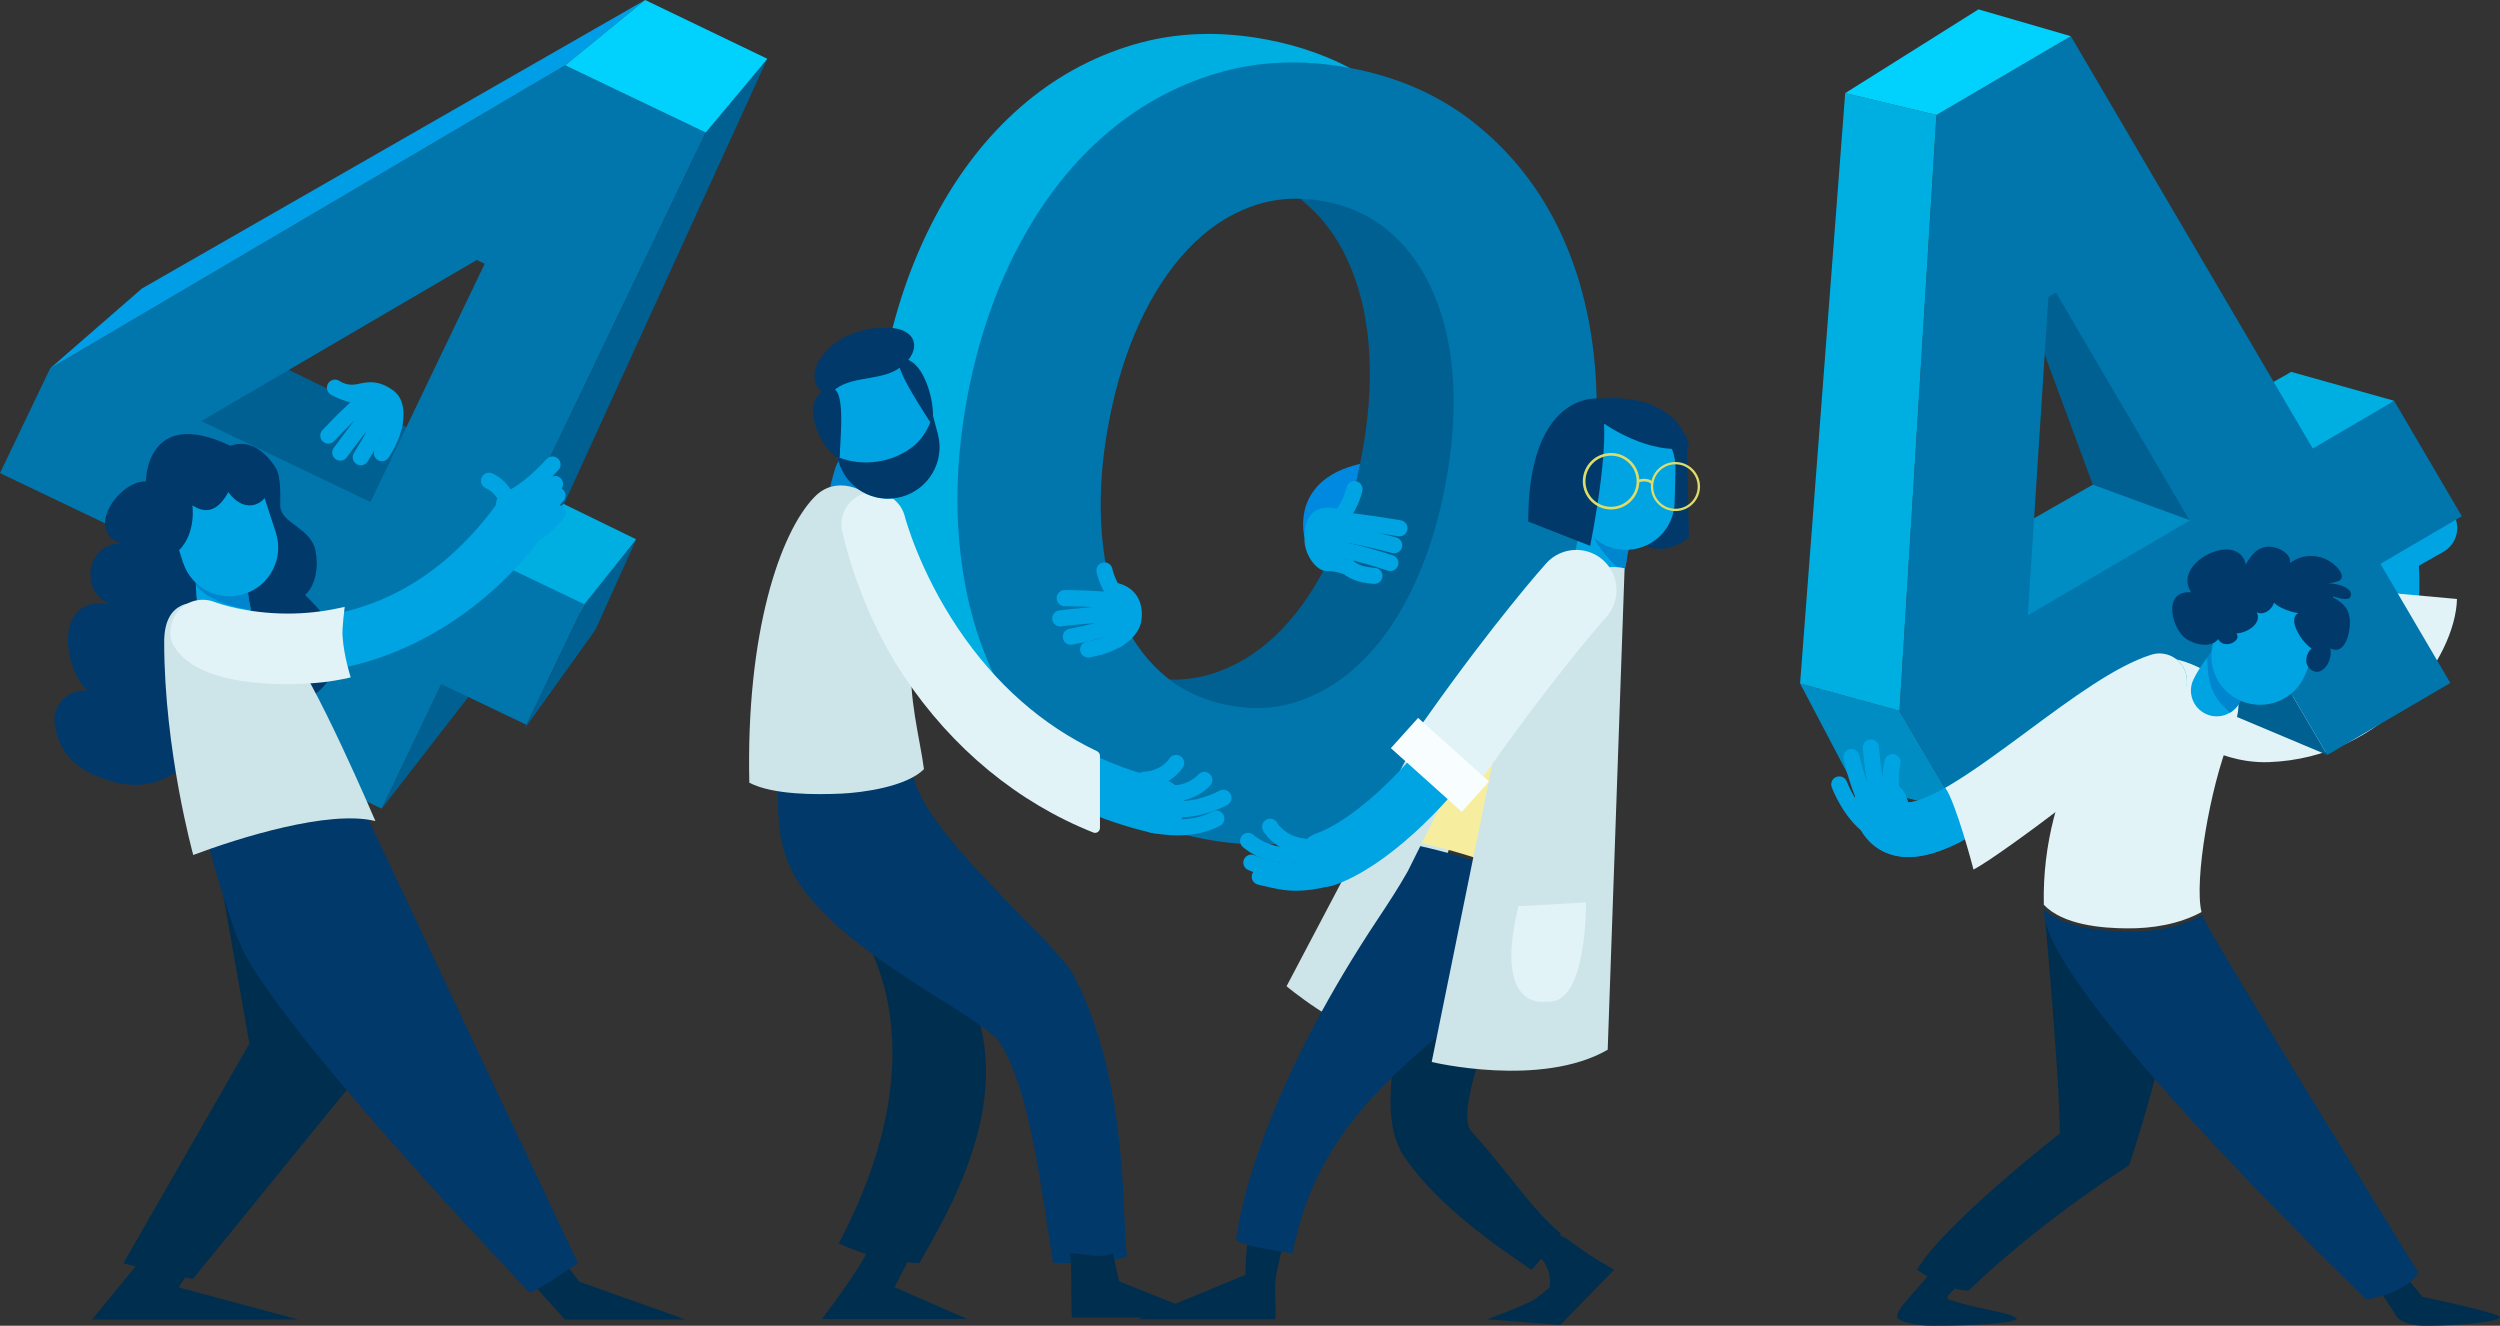 <svg width="809" height="429" viewBox="0 0 809 429" fill="none" xmlns="http://www.w3.org/2000/svg">
<rect x="0" y="0" width="809" height="429" fill="#333333" stroke="none"/>
<g clip-path="url(#clip0_980_1349)">
<path d="M625.257 411.131C619.465 418.654 612.653 424.232 614.135 426.755C614.135 426.755 617.217 429 625.744 429C640.341 429 654.707 427.889 652.344 426.408C649.077 424.371 639.623 423.607 630.587 420.505C628.362 419.741 635.476 415.413 633.529 414.695C629.521 413.237 626.37 411.964 625.257 411.131Z" fill="#002E4F"/>
<path d="M775.75 426.315C775.75 426.315 777.673 429 785.042 429C797.67 429 810.83 427.287 808.791 426.014C805.965 424.255 783.837 419.626 783.837 419.626L778.878 413.469L770.467 418.121L775.75 426.315Z" fill="#002E4F"/>
<path d="M735.735 240.378C726.675 240.378 719.817 238.573 719.261 238.411C714.534 237.114 711.753 232.254 713.051 227.532C714.325 222.81 719.191 220.032 723.918 221.305C724.219 221.398 744.169 226.49 755.8 216.514C763.586 209.824 766.552 197.256 764.605 179.109L763.98 173.322L781.914 163.161C786.177 160.754 791.599 162.235 794.009 166.494C796.418 170.753 794.935 176.146 790.672 178.576L782.748 183.067C783.999 204.431 778.809 220.217 767.27 230.031C757.515 238.341 745.374 240.378 735.735 240.378Z" fill="#00A4E2"/>
<path d="M766.436 191.237C766.088 204.13 762.682 213.435 756.171 219.013C743.404 229.962 721.531 224.383 721.16 224.291C715.97 222.902 710.641 225.957 709.228 231.119C707.814 236.304 710.873 241.651 716.063 243.063C716.689 243.225 724.219 246.974 734.159 246.627C771.881 245.285 794.657 212.764 795.075 193.83L766.436 191.237Z" fill="#E1F3F6"/>
<path d="M714.557 146.148C711.174 144.643 707.861 143 704.593 141.264C673.336 159.04 633.39 181.84 632.603 182.627C632.603 182.627 652.46 214.199 653.734 215.472C654.545 216.282 703.782 181.006 739.187 155.453C730.985 152.305 722.551 149.735 714.557 146.148Z" fill="#008DC4"/>
<path d="M715.067 145.222C723.246 148.833 731.865 151.449 740.184 154.713C759.693 140.639 774.754 129.691 774.754 129.691L741.435 120.34C741.435 120.34 725.401 129.436 705.636 140.663C708.718 142.283 711.869 143.811 715.067 145.222Z" fill="#00AFE2"/>
<path d="M657.604 103.767L677.229 156.842L715.576 170.892L667.011 82.24L657.604 103.767Z" fill="#006091"/>
<path d="M717.685 183.946H689.255L714.557 228.087L753.113 244.313L717.685 183.946Z" fill="#006091"/>
<path d="M753.113 244.313L730.498 205.751L633.715 262.437L614.692 230.008L626.648 37.197L670.139 11.735L748.409 145.129L774.754 129.714L796.65 167.049L770.305 182.465L792.92 221.004L753.113 244.313ZM665.319 94.693L662.863 96.128L656.213 199.107L708.579 168.438L665.319 94.693Z" fill="#0076AD"/>
<path d="M582.508 221.189L614.669 230.008L633.715 262.437L599.7 253.849L582.508 221.189Z" fill="#008DC4"/>
<path d="M582.508 221.189L614.669 230.008L626.625 37.196L597.105 30.137L582.508 221.189Z" fill="#00AFE2"/>
<path d="M597.105 30.137L626.624 37.197L670.116 11.712L640.226 3.032L597.105 30.137Z" fill="#00D2FD"/>
<path d="M661.821 298.013C661.821 298.013 666.548 348.958 666.548 366.805C666.548 366.805 629.405 395.715 620.322 410.853C624.238 413.815 631.954 417.773 637.005 417.611C661.798 393.979 688.977 377.105 688.977 377.105C688.977 377.105 700.701 343.102 704.362 314.308L661.821 298.013Z" fill="#002E4F"/>
<path d="M688.305 300.42C696.669 300.49 705.219 299.032 712.402 295.143C709.992 284.958 715.136 254.937 721.577 238.897C721.577 238.897 726.675 227.717 723.107 224.291C709.899 211.607 698.662 212.625 695.163 212.486C683.045 222.717 660.477 252.9 661.38 292.782C667.613 299.356 680.264 300.374 688.305 300.42Z" fill="#E1F3F6"/>
<path d="M770.236 419.51C775.078 418.167 779.712 415.945 782.678 411.987C768.336 388.748 715.739 303.406 712.889 296.717C712.819 296.555 712.749 296.346 712.68 296.161C704.964 300.327 695.742 301.786 686.798 301.438C679.013 301.138 667.752 300.05 661.404 294.286C661.427 294.703 661.427 295.096 661.45 295.513C662.539 317.803 736.522 392.081 765.648 420.482C767.247 420.25 768.799 419.903 770.236 419.51Z" fill="#00396A"/>
<path d="M617.519 277.32C615.456 277.32 613.487 277.019 611.61 276.394C607.694 275.098 602.527 271.788 600.071 263.571C598.681 258.872 601.346 253.942 606.049 252.553C610.753 251.164 615.688 253.849 617.078 258.525C617.241 259.081 617.403 259.428 617.495 259.613C618.445 259.659 621.944 259.335 630.494 254.335C638.14 249.845 647.177 243.179 655.912 236.721C670.672 225.819 684.621 215.495 696.136 211.861C700.794 210.38 705.775 212.972 707.258 217.625C708.741 222.3 706.146 227.277 701.489 228.735C692.8 231.49 679.407 241.373 666.455 250.933C647.525 264.983 630.795 277.32 617.519 277.32Z" fill="#00A4E2"/>
<path d="M634.109 270.701C633.02 265.493 631.884 259.729 628.571 255.447C621.434 259.405 618.376 259.66 617.495 259.637C617.38 259.428 617.241 259.081 617.078 258.549C615.688 253.85 610.753 251.188 606.049 252.577C601.346 253.966 598.681 258.896 600.071 263.595C602.504 271.835 607.694 275.122 611.61 276.418C613.487 277.043 615.456 277.344 617.519 277.344C622.663 277.344 628.339 275.492 634.456 272.39C634.34 271.812 634.225 271.256 634.109 270.701Z" fill="#00A4E2"/>
<path d="M707.258 217.648C705.775 212.996 700.794 210.403 696.136 211.885C684.621 215.519 670.672 225.819 655.912 236.744C647.177 243.202 638.14 249.868 630.494 254.359C630.146 254.567 629.822 254.752 629.475 254.938C632.788 259.312 638.534 280.885 638.627 281.394C648.034 276.487 693.124 242.184 702.902 231.837C706.308 228.249 708.741 222.324 707.258 217.648Z" fill="#E1F3F6"/>
<path d="M604.983 270.168C604.45 270.168 603.941 270.006 603.477 269.682C596.526 264.706 592.888 255.146 592.749 254.752C592.239 253.41 592.935 251.905 594.278 251.396C595.622 250.91 597.128 251.581 597.638 252.924C597.661 253.016 600.882 261.419 606.513 265.446C607.694 266.28 607.949 267.9 607.115 269.08C606.582 269.798 605.794 270.168 604.983 270.168Z" fill="#00A4E2"/>
<path d="M604.983 263.826C604.172 263.826 603.361 263.432 602.852 262.715C599.515 257.993 596.85 246.813 596.572 245.563C596.248 244.151 597.129 242.762 598.519 242.438C599.932 242.114 601.322 242.994 601.647 244.383C602.388 247.531 604.798 256.442 607.115 259.729C607.949 260.909 607.671 262.53 606.489 263.363C606.026 263.664 605.493 263.826 604.983 263.826Z" fill="#00A4E2"/>
<path d="M608.575 262.344C607.555 262.344 606.559 261.742 606.165 260.723C603.778 254.867 602.851 242.6 602.805 242.09C602.689 240.655 603.778 239.405 605.215 239.29C606.651 239.174 607.903 240.262 608.018 241.697C608.273 245.007 609.27 254.543 611.007 258.756C611.564 260.099 610.915 261.603 609.571 262.159C609.246 262.297 608.899 262.344 608.575 262.344Z" fill="#00A4E2"/>
<path d="M612.491 261.094C611.332 261.094 610.266 260.307 609.965 259.15C608.32 252.784 609.826 246.303 609.895 246.025C610.22 244.614 611.633 243.757 613.024 244.081C614.414 244.405 615.294 245.817 614.97 247.206C614.947 247.322 613.719 252.784 615.016 257.83C615.387 259.219 614.53 260.654 613.139 261.001C612.931 261.071 612.699 261.094 612.491 261.094Z" fill="#00A4E2"/>
<path d="M717.337 231.813C716.132 231.813 714.928 231.559 713.769 231.003C709.598 229.036 707.814 224.059 709.784 219.916C711.846 215.564 715.553 211.097 715.97 210.611C718.936 207.093 724.196 206.653 727.741 209.616C731.263 212.579 731.703 217.833 728.737 221.351C727.695 222.601 725.725 225.24 724.868 227.045C723.478 230.054 720.465 231.813 717.337 231.813Z" fill="#00A4E2"/>
<path d="M718.542 227.508C719.538 228.596 720.558 229.615 721.647 230.61C723.014 229.8 724.173 228.573 724.891 227.045C725.748 225.24 727.718 222.601 728.76 221.351C731.726 217.833 731.286 212.579 727.764 209.616C724.242 206.653 718.982 207.093 715.993 210.611C715.831 210.819 715.159 211.63 714.256 212.81C714.348 218.041 714.904 223.504 718.542 227.508Z" fill="#0086CF"/>
<path d="M745.953 218.32C742.64 226.375 733.418 230.194 725.354 226.884C717.291 223.574 713.468 214.362 716.781 206.306L720.952 196.191C724.265 188.136 733.51 184.317 741.551 187.627C749.614 190.937 753.437 200.149 750.124 208.205L745.953 218.32Z" fill="#00A4E2"/>
<path d="M718.542 205.125C717.268 210.542 709.459 208.806 706.54 205.982C702.508 202.093 700.098 191.075 709.042 191.654C702.601 181.956 724.428 171.447 726.721 182.65C728.436 179.757 730.174 177.164 733.974 176.91C736.708 176.724 741.481 178.854 741.087 182.187C745.142 178.993 751.05 179.224 755.059 182.465C756.333 183.506 758.65 185.798 757.492 187.488C756.866 188.414 753.576 188.691 752.464 189.038C754.364 188.182 762.126 189.918 760.597 193.135C759.878 194.64 756.078 193.297 754.966 192.973V193.321C759.114 195.589 760.828 197.904 760.342 203.065C760.11 205.449 758.998 209.917 756.171 210.264C754.711 210.426 753.043 209.523 753.066 208.019C756.542 211.468 751.63 220.726 747.251 216.166C745.536 214.384 746.37 211.375 747.992 209.824C745.397 208.343 739.79 200.473 743.775 198.367C741.898 198.413 733.255 195.473 736.013 192.997C736.731 195.89 733.163 199.616 730.313 198.135C732.074 201.977 726.884 204.848 723.686 204.987C725.632 207.44 719.608 210.357 717.778 206.792L718.542 205.125Z" fill="#00396A"/>
<path d="M422.098 173.669C422.098 173.669 417.024 154.296 442.164 149.689L440.24 172.975L422.098 173.669Z" fill="#0089E0"/>
<path d="M321.422 222.578C315.931 222.578 310.81 221.467 306.083 219.245C283.26 208.482 280.735 176.099 280.619 174.734C280.271 169.85 283.955 165.614 288.844 165.267C293.71 164.92 297.95 168.6 298.298 173.461C298.784 179.965 302.515 197.996 313.683 203.227C322.905 207.556 337.178 203.158 355.019 190.497C359.005 187.673 364.542 188.599 367.392 192.58C370.219 196.561 369.292 202.093 365.284 204.94C348.763 216.676 334.073 222.578 321.422 222.578Z" fill="#CDE5E8"/>
<path d="M368.597 239.197C371.053 232.739 373.347 226.166 376.012 219.777C374.228 219.638 372.397 219.407 370.567 219.06C361.971 217.416 354.672 213.921 348.717 208.574C342.739 203.227 338.151 196.445 334.884 188.251C331.64 180.058 329.74 170.729 329.207 160.267C328.674 149.828 329.509 138.787 331.733 127.167C334.004 115.316 337.294 104.692 341.627 95.294C345.96 85.897 351.15 77.981 357.197 71.546C363.245 65.111 370.034 60.505 377.541 57.727C385.048 54.95 393.112 54.371 401.731 56.015C408.543 57.311 414.545 59.88 419.758 63.676C422.26 58.676 424.971 53.746 427.543 48.839C430.579 43.029 433.405 37.127 436.116 31.155C437.275 28.609 438.271 25.97 439.314 23.378C430.602 18.401 420.824 14.883 410.003 12.823C394.664 9.907 380.206 10.439 366.674 14.49C353.119 18.517 340.932 25.276 330.088 34.766C319.244 44.256 310.022 56.154 302.469 70.481C294.915 84.809 289.447 100.803 286.064 118.441C282.681 136.102 281.87 152.976 283.608 169.063C285.345 185.15 289.516 199.616 296.097 212.417C302.677 225.24 311.528 236.003 322.627 244.729C332.961 252.877 345.149 258.478 359.167 261.58C362.503 254.196 365.724 246.766 368.597 239.197Z" fill="#00AFE2"/>
<path d="M488.69 106.012C486.952 89.925 482.782 75.458 476.201 62.658C469.621 49.835 460.77 39.072 449.671 30.345C446.682 27.984 443.531 25.855 440.241 23.934C439.198 26.526 438.202 29.165 437.043 31.688C434.286 37.636 431.528 43.562 428.47 49.372C425.875 54.302 423.141 59.255 420.615 64.301C421.519 64.996 422.399 65.69 423.233 66.454C429.188 71.801 433.869 78.583 437.228 86.823C440.588 95.04 442.558 104.322 443.114 114.668C443.67 125.015 442.813 136.102 440.542 147.93C438.317 159.55 435.027 170.105 430.694 179.641C426.338 189.154 421.079 197.117 414.915 203.528C408.752 209.94 401.916 214.523 394.386 217.301C388.848 219.338 383.079 220.194 377.078 219.87C374.135 226.86 371.633 234.059 368.945 241.142C366.28 248.155 363.291 255.007 360.209 261.835C360.905 261.974 361.6 262.136 362.295 262.252C377.634 265.191 392.069 264.636 405.624 260.585C419.155 256.557 431.366 249.799 442.21 240.308C453.054 230.818 462.253 218.921 469.829 204.593C477.383 190.265 482.851 174.294 486.234 156.633C489.617 138.996 490.428 122.099 488.69 106.012Z" fill="#006091"/>
<path d="M389.405 271.441C374.066 268.501 360.835 262.668 349.737 253.942C338.638 245.216 329.787 234.429 323.206 221.629C316.626 208.806 312.455 194.362 310.717 178.275C308.98 162.189 309.79 145.315 313.173 127.654C316.556 110.016 322.001 94.022 329.578 79.694C337.132 65.366 346.33 53.469 357.197 43.979C368.041 34.489 380.229 27.73 393.784 23.702C407.315 19.675 421.774 19.119 437.113 22.036C452.452 24.952 465.682 30.808 476.781 39.535C487.879 48.284 496.731 59.047 503.311 71.847C509.891 84.671 514.062 99.114 515.8 115.224C517.538 131.334 516.727 148.208 513.344 165.846C509.961 183.507 504.493 199.478 496.939 213.806C489.385 228.133 480.187 240.031 469.32 249.521C458.476 259.011 446.265 265.77 432.733 269.797C419.202 273.825 404.767 274.38 389.405 271.441ZM397.676 228.249C406.041 229.846 413.988 229.268 421.519 226.467C429.026 223.689 435.885 219.106 442.048 212.695C448.211 206.283 453.471 198.32 457.827 188.807C462.183 179.294 465.473 168.716 467.675 157.096C469.945 145.245 470.803 134.158 470.247 123.835C469.69 113.511 467.721 104.206 464.361 95.989C461.002 87.772 456.321 80.967 450.366 75.62C444.388 70.273 437.229 66.801 428.864 65.204C420.268 63.561 412.204 64.139 404.674 66.917C397.143 69.695 390.378 74.301 384.33 80.736C378.283 87.17 373.092 95.086 368.76 104.484C364.427 113.882 361.136 124.506 358.866 136.357C356.641 147.977 355.807 158.994 356.34 169.457C356.873 179.919 358.75 189.224 362.017 197.441C365.261 205.635 369.872 212.417 375.85 217.764C381.781 223.111 389.08 226.606 397.676 228.249Z" fill="#0076AD"/>
<path d="M545.852 141.356L546.524 173.923C546.524 173.923 537.209 182.256 528.868 173.923L531.95 137.259L545.852 141.356Z" fill="#00396A"/>
<path d="M507.458 401.154C506.925 400.737 503.288 399.047 502.801 398.631C500.855 401.547 499.488 403.168 497.148 405.575C502.894 410.575 501.411 416.662 501.411 416.662C501.411 416.662 497.356 420.157 495.757 420.944C490.683 423.444 481.322 426.916 481.322 426.916L504.886 428.768L522.357 410.899C516.147 407.403 511.397 404.255 507.458 401.154Z" fill="#002E4F"/>
<path d="M415.147 402.427C411.393 401.779 406.666 404.649 403.608 402.427C402.89 408.977 403.029 412.542 403.029 412.542L368.18 426.893H412.691C413.085 422.148 412.251 417.611 412.876 413.213C413.201 410.968 414.753 404.603 415.147 402.427Z" fill="#002E4F"/>
<path d="M455.719 244.382L416.329 319.146C416.329 319.146 432.293 332.64 448.003 337.13L477.522 249.057L455.719 244.382Z" fill="#CDE5E8"/>
<path d="M498.839 407.427C501.202 405.019 503.149 402.126 505.095 399.21C494.9 390.483 489.918 381.502 476.086 366.04C470.362 359.629 485.539 322.988 489.223 316.831C495.85 305.79 496.87 297.781 502.037 278.87L463.574 293.221C454.421 325.974 443.763 358.749 454.444 374.373C465.752 390.9 485.794 404.209 495.479 410.852C495.85 411.107 498.538 407.195 498.839 407.427Z" fill="#002E4F"/>
<path d="M434.077 169.827C433.544 169.827 433.011 169.665 432.548 169.341C431.389 168.507 431.111 166.864 431.946 165.707C435.05 161.401 435.722 157.837 435.722 157.814C435.977 156.402 437.321 155.453 438.758 155.707C440.171 155.962 441.121 157.304 440.866 158.716C440.843 158.902 440.032 163.392 436.186 168.739C435.699 169.433 434.888 169.827 434.077 169.827Z" fill="#00A4E2"/>
<path d="M499.302 286.787C510.749 255.377 520.527 206.098 524.188 186.446C522.149 185.59 520.133 184.965 518.534 184.525C515.128 183.599 511.073 182.488 507.574 183.576C505.813 184.131 504.238 185.034 502.685 186.006C501.249 190.265 500.669 193.876 500.669 193.876C500.669 193.876 476.086 240.841 460.052 272.876C473.676 275.885 486.999 280.352 499.302 286.787Z" fill="#F6EE9E"/>
<path d="M459.611 273.801C458.175 276.625 456.831 279.356 455.58 281.902C452.428 287.48 449.022 292.642 445.732 297.596C414.081 345.255 402.148 383.238 400.017 401.223C403.029 403.584 414.475 404.903 418.275 405.575C424.114 375.762 439.314 356.758 466.516 334.283C475.622 326.76 482.434 317.201 488.435 309.261C492.004 304.54 495.549 296.947 498.955 287.758C486.605 281.3 473.259 276.833 459.611 273.801Z" fill="#00396A"/>
<path d="M428.91 286.902C425.226 286.902 421.797 284.611 420.522 280.953C418.924 276.324 421.38 271.278 425.991 269.681C436.742 265.954 453.239 251.256 464.384 235.493C486.952 203.505 502.801 185.774 503.473 185.034C506.74 181.4 512.347 181.099 515.985 184.362C519.623 187.626 519.924 193.228 516.657 196.862C516.495 197.047 500.785 214.638 478.866 245.701C467.883 261.256 448.466 280.629 431.806 286.416C430.856 286.763 429.883 286.902 428.91 286.902Z" fill="#00A4E2"/>
<path d="M517.955 189.385C517.746 189.385 517.538 189.385 517.329 189.362C512.741 189.015 509.289 185.033 509.613 180.427C509.961 175.636 511.838 170.127 512.046 169.525C513.552 165.174 518.302 162.859 522.658 164.363C527.014 165.868 529.332 170.613 527.825 174.965C527.293 176.492 526.412 179.663 526.273 181.654C525.949 186.029 522.288 189.385 517.955 189.385Z" fill="#00A4E2"/>
<path d="M520.411 180.59C521.894 182.28 523.492 183.784 525.207 185.173C525.81 184.131 526.18 182.928 526.296 181.655C526.435 179.664 527.339 176.493 527.849 174.965C529.355 170.614 527.038 165.869 522.682 164.364C519.067 163.114 515.197 164.503 513.112 167.489C513.877 172.188 517.723 177.512 520.411 180.59Z" fill="#0086CF"/>
<path d="M541.913 162.535C541.728 171.239 534.498 178.136 525.786 177.928C517.074 177.72 510.169 170.521 510.378 161.818L510.633 150.87C510.818 142.166 518.047 135.269 526.759 135.454C535.472 135.639 542.376 142.861 542.191 151.564L541.913 162.535Z" fill="#00A4E2"/>
<path d="M416.398 284.472C412.76 284.472 408.59 283.5 403.932 281.532C402.612 280.977 401.986 279.449 402.542 278.13C403.098 276.81 404.628 276.185 405.948 276.741C412.807 279.634 418.275 280.028 421.751 277.945C422.979 277.204 424.577 277.597 425.342 278.824C426.084 280.051 425.69 281.648 424.462 282.389C422.145 283.778 419.457 284.472 416.398 284.472Z" fill="#00A4E2"/>
<path d="M419.503 288.245C415.355 288.245 412.019 287.435 408.242 286.532L407.06 286.254C405.67 285.93 404.79 284.518 405.137 283.106C405.462 281.718 406.875 280.838 408.288 281.185L409.47 281.463C415.796 282.991 419.966 284.009 429.235 281.625C430.648 281.278 432.061 282.111 432.409 283.5C432.78 284.889 431.922 286.324 430.532 286.671C426.06 287.828 422.561 288.245 419.503 288.245Z" fill="#00A4E2"/>
<path d="M416.213 279.333C408.034 279.333 402.426 274.31 402.125 274.033C401.059 273.06 400.99 271.417 401.963 270.352C402.936 269.287 404.581 269.218 405.647 270.19C405.902 270.422 411.903 275.699 419.966 273.639C421.38 273.269 422.793 274.125 423.141 275.514C423.511 276.903 422.654 278.338 421.264 278.685C419.503 279.148 417.812 279.333 416.213 279.333Z" fill="#00A4E2"/>
<path d="M421.681 276.532C421.588 276.532 421.472 276.532 421.38 276.509C412.505 275.467 408.891 269.079 408.729 268.801C408.034 267.551 408.497 265.954 409.771 265.26C411.023 264.565 412.598 265.028 413.293 266.278C413.409 266.487 415.888 270.607 421.982 271.324C423.419 271.486 424.438 272.782 424.276 274.218C424.114 275.56 422.979 276.532 421.681 276.532Z" fill="#00A4E2"/>
<path d="M452.845 173.576C452.706 173.576 452.567 173.576 452.428 173.53C448.119 172.812 436.302 170.961 433.567 170.961C432.131 170.961 430.949 169.803 430.949 168.345C430.949 166.91 432.108 165.729 433.567 165.729C437.228 165.729 451.664 168.09 453.286 168.368C454.699 168.6 455.672 169.942 455.44 171.354C455.209 172.673 454.097 173.576 452.845 173.576Z" fill="#00A4E2"/>
<path d="M451.177 179.039C450.945 179.039 450.714 179.016 450.482 178.947C450.366 178.924 437.947 175.544 432.177 175.22C430.741 175.127 429.652 173.901 429.721 172.466C429.814 171.031 431.042 169.896 432.478 170.012C438.804 170.382 451.316 173.785 451.849 173.924C453.239 174.294 454.05 175.729 453.68 177.118C453.378 178.299 452.312 179.039 451.177 179.039Z" fill="#00A4E2"/>
<path d="M449.926 184.779C449.648 184.779 449.393 184.733 449.115 184.664C437.368 180.868 434.471 180.636 432.919 180.521C432.247 180.474 431.621 180.405 430.741 180.196C429.351 179.826 428.516 178.414 428.887 177.002C429.258 175.613 430.694 174.78 432.085 175.15C432.502 175.266 432.803 175.289 433.336 175.336C435.236 175.498 438.387 175.752 450.714 179.71C452.081 180.15 452.845 181.632 452.405 182.997C452.035 184.085 451.015 184.779 449.926 184.779Z" fill="#00A4E2"/>
<path d="M444.759 188.946C444.689 188.946 444.643 188.946 444.574 188.946C432.803 188.112 432.316 181.724 432.316 181.006L437.53 180.891C437.53 180.891 437.53 180.821 437.507 180.729C437.507 180.752 438.04 183.275 444.944 183.761C446.381 183.853 447.47 185.103 447.354 186.538C447.261 187.904 446.126 188.946 444.759 188.946Z" fill="#00A4E2"/>
<path d="M434.911 185.821C434.911 185.821 432.641 184.779 429.119 184.779C426.153 184.779 422.121 179.757 422.121 174.525C422.121 174.525 420.685 159.133 436.927 166.1L434.911 185.821Z" fill="#00A4E2"/>
<path d="M486.095 231.559L463.295 343.658C463.295 343.658 498.584 352.153 520.249 339.7L525.717 183.946C525.74 183.946 501.504 175.475 486.095 231.559Z" fill="#CDE5E8"/>
<path d="M491.378 293.221L513.205 292.041C513.205 292.041 513.738 325.395 500.693 324.099C500.693 324.099 482.851 327.988 491.378 293.221Z" fill="#E1F3F6"/>
<path d="M518.789 181.284C516.402 179.132 513.297 177.951 510.077 177.951C506.369 177.951 502.824 179.525 500.368 182.28C499.696 183.02 483.755 200.843 460.978 233.11C459.495 235.216 457.85 237.369 456.089 239.521L453.772 242.368L456.298 245.03C458.986 247.877 461.812 250.632 464.523 253.317C466.006 254.775 467.489 256.21 468.949 257.691L472.17 260.909L475.089 257.414C477.707 254.289 480.117 251.187 482.272 248.155C504.052 217.3 519.623 199.871 519.762 199.709C524.581 194.316 524.141 186.076 518.789 181.284Z" fill="#E1F3F6"/>
<path d="M458.898 232.308L450.087 242.105L473.029 262.695L481.839 252.897L458.898 232.308Z" fill="#F8FDFF"/>
<path d="M494.529 168.785L514.572 176.632C514.572 176.632 523.099 135.176 516.866 128.973C516.889 128.973 494.529 126.866 494.529 168.785Z" fill="#00396A"/>
<path d="M518.047 136.194C518.766 137.259 534.313 147.629 546.524 144.759C546.524 144.759 544.439 126.427 515.916 129.088L518.047 136.194Z" fill="#00396A"/>
<path d="M530.05 155.73C530.05 160.545 526.134 164.434 521.338 164.434C516.518 164.434 512.625 160.545 512.625 155.73C512.625 150.916 516.518 147.027 521.338 147.027C526.134 147.027 530.05 150.939 530.05 155.73Z" stroke="#DDDD67" stroke-width="0.868" stroke-miterlimit="10"/>
<path d="M549.745 157.443C549.745 161.633 546.362 165.012 542.168 165.012C537.974 165.012 534.591 161.609 534.591 157.443C534.591 153.253 537.997 149.874 542.168 149.874C546.339 149.874 549.745 153.253 549.745 157.443Z" stroke="#DDDD67" stroke-width="0.755" stroke-miterlimit="10"/>
<path d="M530.05 155.73C530.05 155.73 532.946 154.596 534.661 156.332" stroke="#DDDD67" stroke-width="0.868" stroke-miterlimit="10"/>
<path d="M276.355 170.984C276.147 170.984 275.938 170.984 275.73 170.96C271.142 170.636 267.689 166.632 268.014 162.026C268.361 157.235 270.238 151.726 270.447 151.124C271.953 146.772 276.703 144.458 281.059 145.962C285.415 147.467 287.732 152.212 286.226 156.563C285.693 158.091 284.812 161.262 284.673 163.253C284.349 167.651 280.688 170.984 276.355 170.984Z" fill="#0086CF"/>
<path d="M271.397 402.381C285.23 408.746 296.56 408.631 297.487 408.746C306.5 392.729 333.656 349.329 308.956 313.729L274.015 294.98C274.015 294.98 308.933 331.39 271.397 402.381Z" fill="#002E4F"/>
<path d="M289.493 416.547C289.493 416.547 292.714 409.996 295.239 405.622C293.339 405.39 284.882 405.043 281.406 403.724C278.139 410.39 271.026 420.135 266.021 426.824H312.965L289.493 416.547Z" fill="#002E4F"/>
<path d="M347.558 315.813C341.719 304.494 299.317 270.399 295.471 250.817C295.123 249.081 294.845 247.299 294.59 245.493C287.778 249.081 278.95 250.076 271.93 250.423C263.982 250.817 259.232 251.326 251.54 247.576C252.188 259.728 250.219 271.464 257.309 283.778C271.397 308.197 318.178 329.122 323.415 337.177C333.702 353.102 337.271 387.66 340.769 408.746C346.284 408.746 359.352 408.515 364.705 406.594C362.897 395.784 365.84 351.273 347.558 315.813Z" fill="#00396A"/>
<path d="M362.179 414.648C362.179 414.648 360.65 408.491 360.21 405.598C354.834 407.473 351.706 405.575 346.191 405.598C347.026 410.829 346.4 420.597 346.887 426.337H391.397L362.179 414.648Z" fill="#002E4F"/>
<path d="M272.254 256.811C279.043 256.51 293.27 254.612 298.993 248.918C297.834 239.613 293.664 224.661 295.123 212.624C300.082 171.817 280.155 159.595 280.155 159.595C280.155 159.595 270.98 153.184 263.542 160.845C252.327 172.396 241.368 205.032 242.48 253.293C250.196 257.274 264.121 257.182 272.254 256.811Z" fill="#CDE5E8"/>
<path d="M374.552 269.705C373.88 269.705 373.208 269.635 372.536 269.473C340.399 262.02 313.173 242.785 293.826 213.828C279.321 192.14 274.316 172.674 274.108 171.864C272.903 167.119 275.799 162.304 280.549 161.1C285.299 159.897 290.119 162.767 291.3 167.512C291.393 167.859 296.004 185.381 308.91 204.477C325.917 229.684 348.694 245.725 376.545 252.206C381.318 253.317 384.284 258.062 383.172 262.83C382.222 266.927 378.584 269.705 374.552 269.705Z" fill="#00A4E2"/>
<path d="M354.996 243.086C337.294 234.706 322.21 221.42 310.184 203.62C297.44 184.756 292.83 167.303 292.806 167.141C291.625 162.512 287.477 159.271 282.704 159.271C281.847 159.271 280.989 159.387 280.155 159.596C277.444 160.267 275.174 161.957 273.76 164.364C272.324 166.748 271.93 169.549 272.602 172.257L272.648 172.442C274.015 178.414 279.506 199.385 292.551 218.874C308.168 242.229 329.346 259.682 353.791 269.403C353.977 269.473 354.185 269.519 354.371 269.519C354.672 269.519 354.996 269.426 355.251 269.241C355.668 268.94 355.946 268.477 355.946 267.945V244.497C355.9 243.896 355.552 243.34 354.996 243.086Z" fill="#E1F3F6"/>
<path d="M381.133 270.329C378.283 270.329 375.27 270.005 372.096 269.38C370.683 269.102 369.779 267.737 370.057 266.325C370.335 264.913 371.702 263.987 373.139 264.288C380.901 265.839 387.389 265.283 392.393 262.598C393.668 261.927 395.243 262.413 395.915 263.663C396.587 264.936 396.101 266.51 394.85 267.181C390.887 269.288 386.3 270.329 381.133 270.329Z" fill="#00A4E2"/>
<path d="M381.503 264.496C380.252 264.496 378.978 264.403 377.68 264.218C376.243 264.01 375.27 262.69 375.479 261.255C375.687 259.82 377.008 258.848 378.445 259.056C386.786 260.283 394.502 255.955 394.595 255.908C395.846 255.191 397.444 255.631 398.163 256.88C398.881 258.13 398.441 259.704 397.213 260.445C396.842 260.63 390.007 264.496 381.503 264.496Z" fill="#00A4E2"/>
<path d="M379.186 259.381C378.792 259.381 378.375 259.358 377.935 259.335C376.498 259.242 375.409 258.015 375.502 256.58C375.595 255.145 376.823 254.057 378.259 254.15C384.423 254.52 387.667 250.794 387.69 250.747C388.593 249.636 390.239 249.451 391.351 250.377C392.463 251.28 392.648 252.923 391.721 254.034C391.559 254.242 387.296 259.381 379.186 259.381Z" fill="#00A4E2"/>
<path d="M370.173 254.983C368.736 254.983 367.555 253.825 367.555 252.367C367.555 250.932 368.713 249.775 370.15 249.752C370.381 249.752 375.525 249.636 378.468 245.4C379.279 244.22 380.924 243.919 382.106 244.752C383.287 245.562 383.589 247.182 382.755 248.386C378.236 254.913 370.497 254.983 370.173 254.983Z" fill="#00A4E2"/>
<path d="M361.646 196.167C360.835 196.167 360.024 195.797 359.515 195.079C355.668 189.733 354.857 185.242 354.834 185.034C354.579 183.622 355.552 182.279 356.966 182.025C358.379 181.77 359.723 182.719 359.978 184.154C359.978 184.177 360.673 187.719 363.755 192.024C364.589 193.205 364.334 194.825 363.152 195.658C362.689 196.005 362.156 196.167 361.646 196.167Z" fill="#00A4E2"/>
<path d="M362.179 197.325C362.017 197.325 361.855 197.302 361.692 197.279C355.993 196.191 344.662 196.168 344.546 196.168C343.11 196.168 341.928 195.01 341.928 193.552C341.928 192.094 343.086 190.937 344.546 190.937C345.033 190.937 356.479 190.96 362.666 192.14C364.079 192.418 365.006 193.784 364.728 195.196C364.496 196.469 363.407 197.325 362.179 197.325Z" fill="#00A4E2"/>
<path d="M343.11 202.741C341.812 202.741 340.7 201.769 340.514 200.45C340.329 199.014 341.349 197.718 342.785 197.533C344.43 197.325 359.097 195.542 363.824 196.376C365.237 196.63 366.187 197.973 365.933 199.385C365.678 200.797 364.334 201.746 362.92 201.491C359.931 200.959 349.389 201.954 343.434 202.672C343.341 202.741 343.225 202.741 343.11 202.741Z" fill="#00A4E2"/>
<path d="M346.516 208.643C345.288 208.643 344.199 207.787 343.967 206.537C343.689 205.125 344.616 203.759 346.029 203.482C352.355 202.255 354.023 201.723 357.082 200.75C358.518 200.288 360.302 199.709 362.967 198.945C364.357 198.551 365.794 199.338 366.188 200.727C366.581 202.116 365.794 203.551 364.403 203.945C361.808 204.685 360.14 205.241 358.68 205.704C355.529 206.722 353.629 207.324 347.002 208.597C346.84 208.62 346.678 208.643 346.516 208.643Z" fill="#00A4E2"/>
<path d="M352.123 212.786C350.872 212.786 349.783 211.883 349.551 210.61C349.319 209.198 350.269 207.833 351.683 207.601C360.14 206.143 361.808 203.018 361.832 202.972C362.295 201.606 363.755 200.866 365.122 201.305C366.489 201.768 367.23 203.227 366.79 204.592C366.466 205.611 364.195 210.726 352.586 212.717C352.424 212.763 352.262 212.786 352.123 212.786Z" fill="#00A4E2"/>
<path d="M362.179 209.639L360.186 188.413C360.186 188.413 369.501 189.084 369.501 198.852C369.478 202.116 368.551 205.75 362.179 209.639Z" fill="#00A4E2"/>
<path d="M303.488 140.477C305.851 149.365 300.545 158.485 291.625 160.822C282.727 163.183 273.598 157.883 271.235 148.995L268.269 137.815C265.905 128.926 271.211 119.807 280.132 117.469C289.03 115.108 298.159 120.408 300.522 129.297L303.488 140.477Z" fill="#00A4E2"/>
<path d="M301.912 134.551C300.638 138.069 298.854 141.564 296.097 143.948C289.377 149.735 279.089 151.286 270.933 147.814L271.235 148.971C273.598 157.859 282.704 163.16 291.625 160.799C300.522 158.438 305.828 149.341 303.488 140.453L301.912 134.551Z" fill="#00396A"/>
<path d="M271.212 148.37C264.955 144.365 258.19 129.088 268.083 125.755C274.2 123.695 271.744 142.537 271.744 147.86L271.212 148.37Z" fill="#00396A"/>
<path d="M266.183 127.005C258.607 121.519 267.991 106.034 286.689 106.034C298.251 106.034 298.159 114.876 290.165 119.644C283.538 123.602 273.25 121.288 268.269 128.047L266.183 127.005Z" fill="#00396A"/>
<path d="M301.912 137.977C299.271 133.972 294.034 125.825 292.019 121.265C290.721 118.348 288.96 113.395 294.799 116.913C299.688 119.853 302.329 130.246 301.866 135.523L301.912 137.977Z" fill="#00396A"/>
<path d="M169.794 175.035C166.921 177.697 163.746 180.174 161.151 183.137L123.499 261.696L151.535 225.564L181.31 164.087C177.486 167.767 173.686 171.448 169.794 175.035Z" fill="#006091"/>
<path d="M147.457 162.119C150.192 158.392 152.81 153.994 155.915 150.152L90.041 118.024L27.527 124.274L137.077 174.734C140.645 170.637 144.26 166.493 147.457 162.119Z" fill="#006091"/>
<path d="M156.865 150.615C153.366 154.99 150.516 160.152 147.156 164.225C144.144 167.906 141.109 171.563 138.004 175.174L187.797 198.112L205.87 174.526L156.865 150.615Z" fill="#00AFE2"/>
<path d="M81.885 241.79L101.209 201.492L0 153.092L16.243 119.182L182.885 21.133L228.369 42.891L161.522 182.349L189.072 195.52L170.373 234.545L142.823 221.374L123.499 261.673L81.885 241.79ZM156.842 85.365L154.27 84.138L65.132 136.264L119.884 162.443L156.842 85.365Z" fill="#0076AD"/>
<path d="M189.072 195.543L205.894 174.525L192.686 203.806L169.748 235.818L189.072 195.543Z" fill="#006091"/>
<path d="M182.607 162.906L248.319 19.003L228.346 42.867L161.522 182.349C163.376 180.567 181.541 163.97 182.607 162.906Z" fill="#006091"/>
<path d="M16.243 119.182L45.947 93.35L208.767 0L182.885 21.133L16.243 119.182Z" fill="#009EE7"/>
<path d="M182.885 21.133L228.369 42.891L248.319 19.026L208.767 0L182.885 21.133Z" fill="#00D2FD"/>
<path d="M127.091 126.242C121.507 122.261 117.637 124.02 114.949 124.413C112.007 124.876 109.829 123.256 109.829 123.256C108.624 122.469 107.002 122.816 106.214 124.02C105.426 125.223 105.774 126.844 106.979 127.631C107.094 127.7 109.388 129.158 113.35 130.2C109.018 134.158 104.592 138.926 104.337 139.181C103.364 140.246 103.433 141.889 104.476 142.861C104.986 143.324 105.612 143.556 106.237 143.556C106.932 143.556 107.651 143.278 108.16 142.722C108.207 142.676 111.288 139.343 114.741 136.033C111.543 140.037 108.554 144.181 107.998 144.944C107.164 146.125 107.419 147.745 108.601 148.578C109.064 148.902 109.597 149.064 110.13 149.064C110.941 149.064 111.752 148.694 112.238 147.977C113.953 145.592 116.363 142.375 118.657 139.482C117.799 141.171 116.71 143.093 114.532 146.588C113.768 147.815 114.138 149.412 115.366 150.175C115.783 150.43 116.27 150.569 116.733 150.569C117.614 150.569 118.448 150.129 118.958 149.342C119.861 147.907 120.58 146.703 121.182 145.685C120.719 146.819 121.113 148.139 122.178 148.833C122.619 149.111 123.105 149.25 123.592 149.25C124.449 149.25 125.283 148.833 125.77 148.069C128.203 144.319 129.408 141.241 129.917 138.834L130.033 138.903C131.516 131.612 129.732 128.14 127.091 126.242ZM121.854 144.574C122.711 143.069 123.314 141.912 123.87 140.778C123.383 141.889 122.735 143.162 121.854 144.574Z" fill="#00A4E2"/>
<path d="M47.199 155.8C38.95 155.337 26.971 171.47 39.228 175.868C28.129 175.613 25.418 191.283 35.59 195.612C17.772 192.14 19.857 215.217 28.268 223.55C22.568 222.647 16.776 228.087 17.656 234.035C18.537 240.007 20.9 248.294 35.706 252.738C50.512 257.182 59.572 248.872 66.917 241.026C71.644 250.655 94.93 237.646 92.358 226.119C101.163 229.244 109.041 219.268 109.203 211.305C109.365 203.528 103.92 197.603 98.73 192.533C102.391 189.2 103.086 182.997 102.113 178.275C100.514 170.405 90.666 169.618 90.666 163.369C90.666 161.17 91.084 154.365 89.207 151.379C86.241 146.634 81.051 141.912 74.54 144.249C47.199 131.264 47.199 155.8 47.199 155.8Z" fill="#00396A"/>
<path d="M63.163 408.747C55.633 407.427 54.428 407.821 46.99 405.992L29.774 427.009H96.528L57.764 416.593L63.163 408.747Z" fill="#002E4F"/>
<path d="M187.473 414.765L183.534 409.58C179.966 411.872 176.259 413.839 172.25 415.251L182.793 427.01H221.905L187.473 414.765Z" fill="#002E4F"/>
<path d="M39.923 408.816C47.407 410.644 54.891 412.542 62.445 413.839L117.567 346.088L108.183 319.169L69.581 274.704L80.703 337.709L39.923 408.816Z" fill="#002E4F"/>
<path d="M114.903 256.025C99.772 252.021 79.266 257.09 64.553 262.645C64.553 262.645 73.59 298.545 79.498 309.262C96.76 340.441 171.393 418.26 171.393 418.26C175.494 416.871 183.395 411.084 187.01 408.747L114.903 256.025Z" fill="#00396A"/>
<path d="M62.537 276.672C77.135 271.186 106.446 261.95 121.483 265.7C121.483 265.7 101.58 218.967 92.543 208.667C86.449 201.723 53.13 182.141 53.13 207.741C53.13 242.808 62.537 276.672 62.537 276.672Z" fill="#CDE5E8"/>
<path d="M75.536 205.566C75.351 205.635 75.142 205.682 74.934 205.751C70.485 206.955 65.897 204.316 64.692 199.872C63.441 195.219 63.371 189.409 63.371 188.784C63.348 184.178 67.079 180.429 71.69 180.405C76.301 180.382 80.054 184.109 80.077 188.692C80.077 190.312 80.309 193.599 80.819 195.52C81.977 199.779 79.614 204.131 75.536 205.566Z" fill="#00A4E2"/>
<path d="M81.097 197.326C81.074 196.724 80.981 196.122 80.819 195.52C80.309 193.599 80.101 190.312 80.077 188.692C80.054 184.086 76.301 180.382 71.69 180.405C67.079 180.429 63.348 184.178 63.371 188.784C63.371 188.877 63.371 189.132 63.371 189.479C67.519 194.108 74.285 196.307 81.097 197.326Z" fill="#0086CF"/>
<path d="M89.253 172.327C91.941 180.613 87.399 189.501 79.127 192.186C70.832 194.871 61.935 190.335 59.247 182.071L55.864 171.655C53.176 163.369 57.718 154.48 65.99 151.795C74.285 149.11 83.182 153.624 85.87 161.911L89.253 172.327Z" fill="#00A4E2"/>
<path d="M182.19 163.971C181.866 163.693 181.472 163.531 181.078 163.438C181.449 163.022 181.866 162.582 182.329 162.073C183.302 161.008 183.233 159.364 182.167 158.392C182.028 158.277 181.889 158.161 181.75 158.091C182.468 157.05 182.352 155.615 181.402 154.712C180.661 154.018 179.618 153.855 178.738 154.18C179.919 152.976 180.661 152.143 180.753 152.05C181.703 150.962 181.611 149.319 180.522 148.37C179.433 147.421 177.788 147.513 176.838 148.601C176.768 148.671 171.115 155.059 165.276 158.369C162.75 154.55 159.344 153.207 159.158 153.138C157.815 152.629 156.355 153.3 155.822 154.619C155.312 155.939 155.961 157.443 157.282 157.999C157.398 158.045 159.39 158.878 160.943 161.262C160.734 161.841 160.479 162.698 160.34 163.67C121.993 215.541 71.087 197.117 68.793 196.237C64.229 194.501 59.108 196.746 57.347 201.306C55.586 205.866 57.834 211.005 62.398 212.764C63.024 212.995 75.466 217.74 93.238 217.74C96.806 217.74 100.606 217.555 104.545 217.092C123.708 214.87 152.045 203.852 174.683 174.687C175.053 174.479 175.586 174.155 176.282 173.646C176.745 173.345 177.208 173.021 177.695 172.627L177.625 172.581C178.969 171.447 180.614 169.873 182.491 167.628C183.441 166.517 183.302 164.873 182.19 163.971Z" fill="#00A4E2"/>
<path d="M111.543 196.376L109.388 196.839C104.128 197.974 98.66 198.552 93.169 198.552C79.707 198.552 70.369 195.173 69.349 194.779C68.145 194.316 66.893 194.085 65.619 194.085C61.286 194.085 57.463 196.701 55.887 200.751C54.891 203.344 54.706 206.306 56.073 208.714C61.17 217.741 75.142 221.398 93.261 221.398C97.108 221.398 100.977 221.167 104.754 220.75C107.071 220.472 109.481 220.079 111.96 219.569L113.489 219.176C113.489 219.176 111.311 212.602 110.848 205.913C110.639 203.344 111.543 196.376 111.543 196.376Z" fill="#E1F3F6"/>
<path d="M55.517 180.035C60.985 176.563 62.885 170.035 62.282 163.531C67.079 166.748 70.879 164.781 73.891 159.249C82.997 171.979 96.853 153.046 77.946 146.171C62.815 140.685 47.986 155.638 51.856 170.66L55.517 180.035Z" fill="#00396A"/>
</g>
<defs>
<clipPath id="clip0_980_1349">
<rect width="809" height="429" fill="white"/>
</clipPath>
</defs>
</svg>

